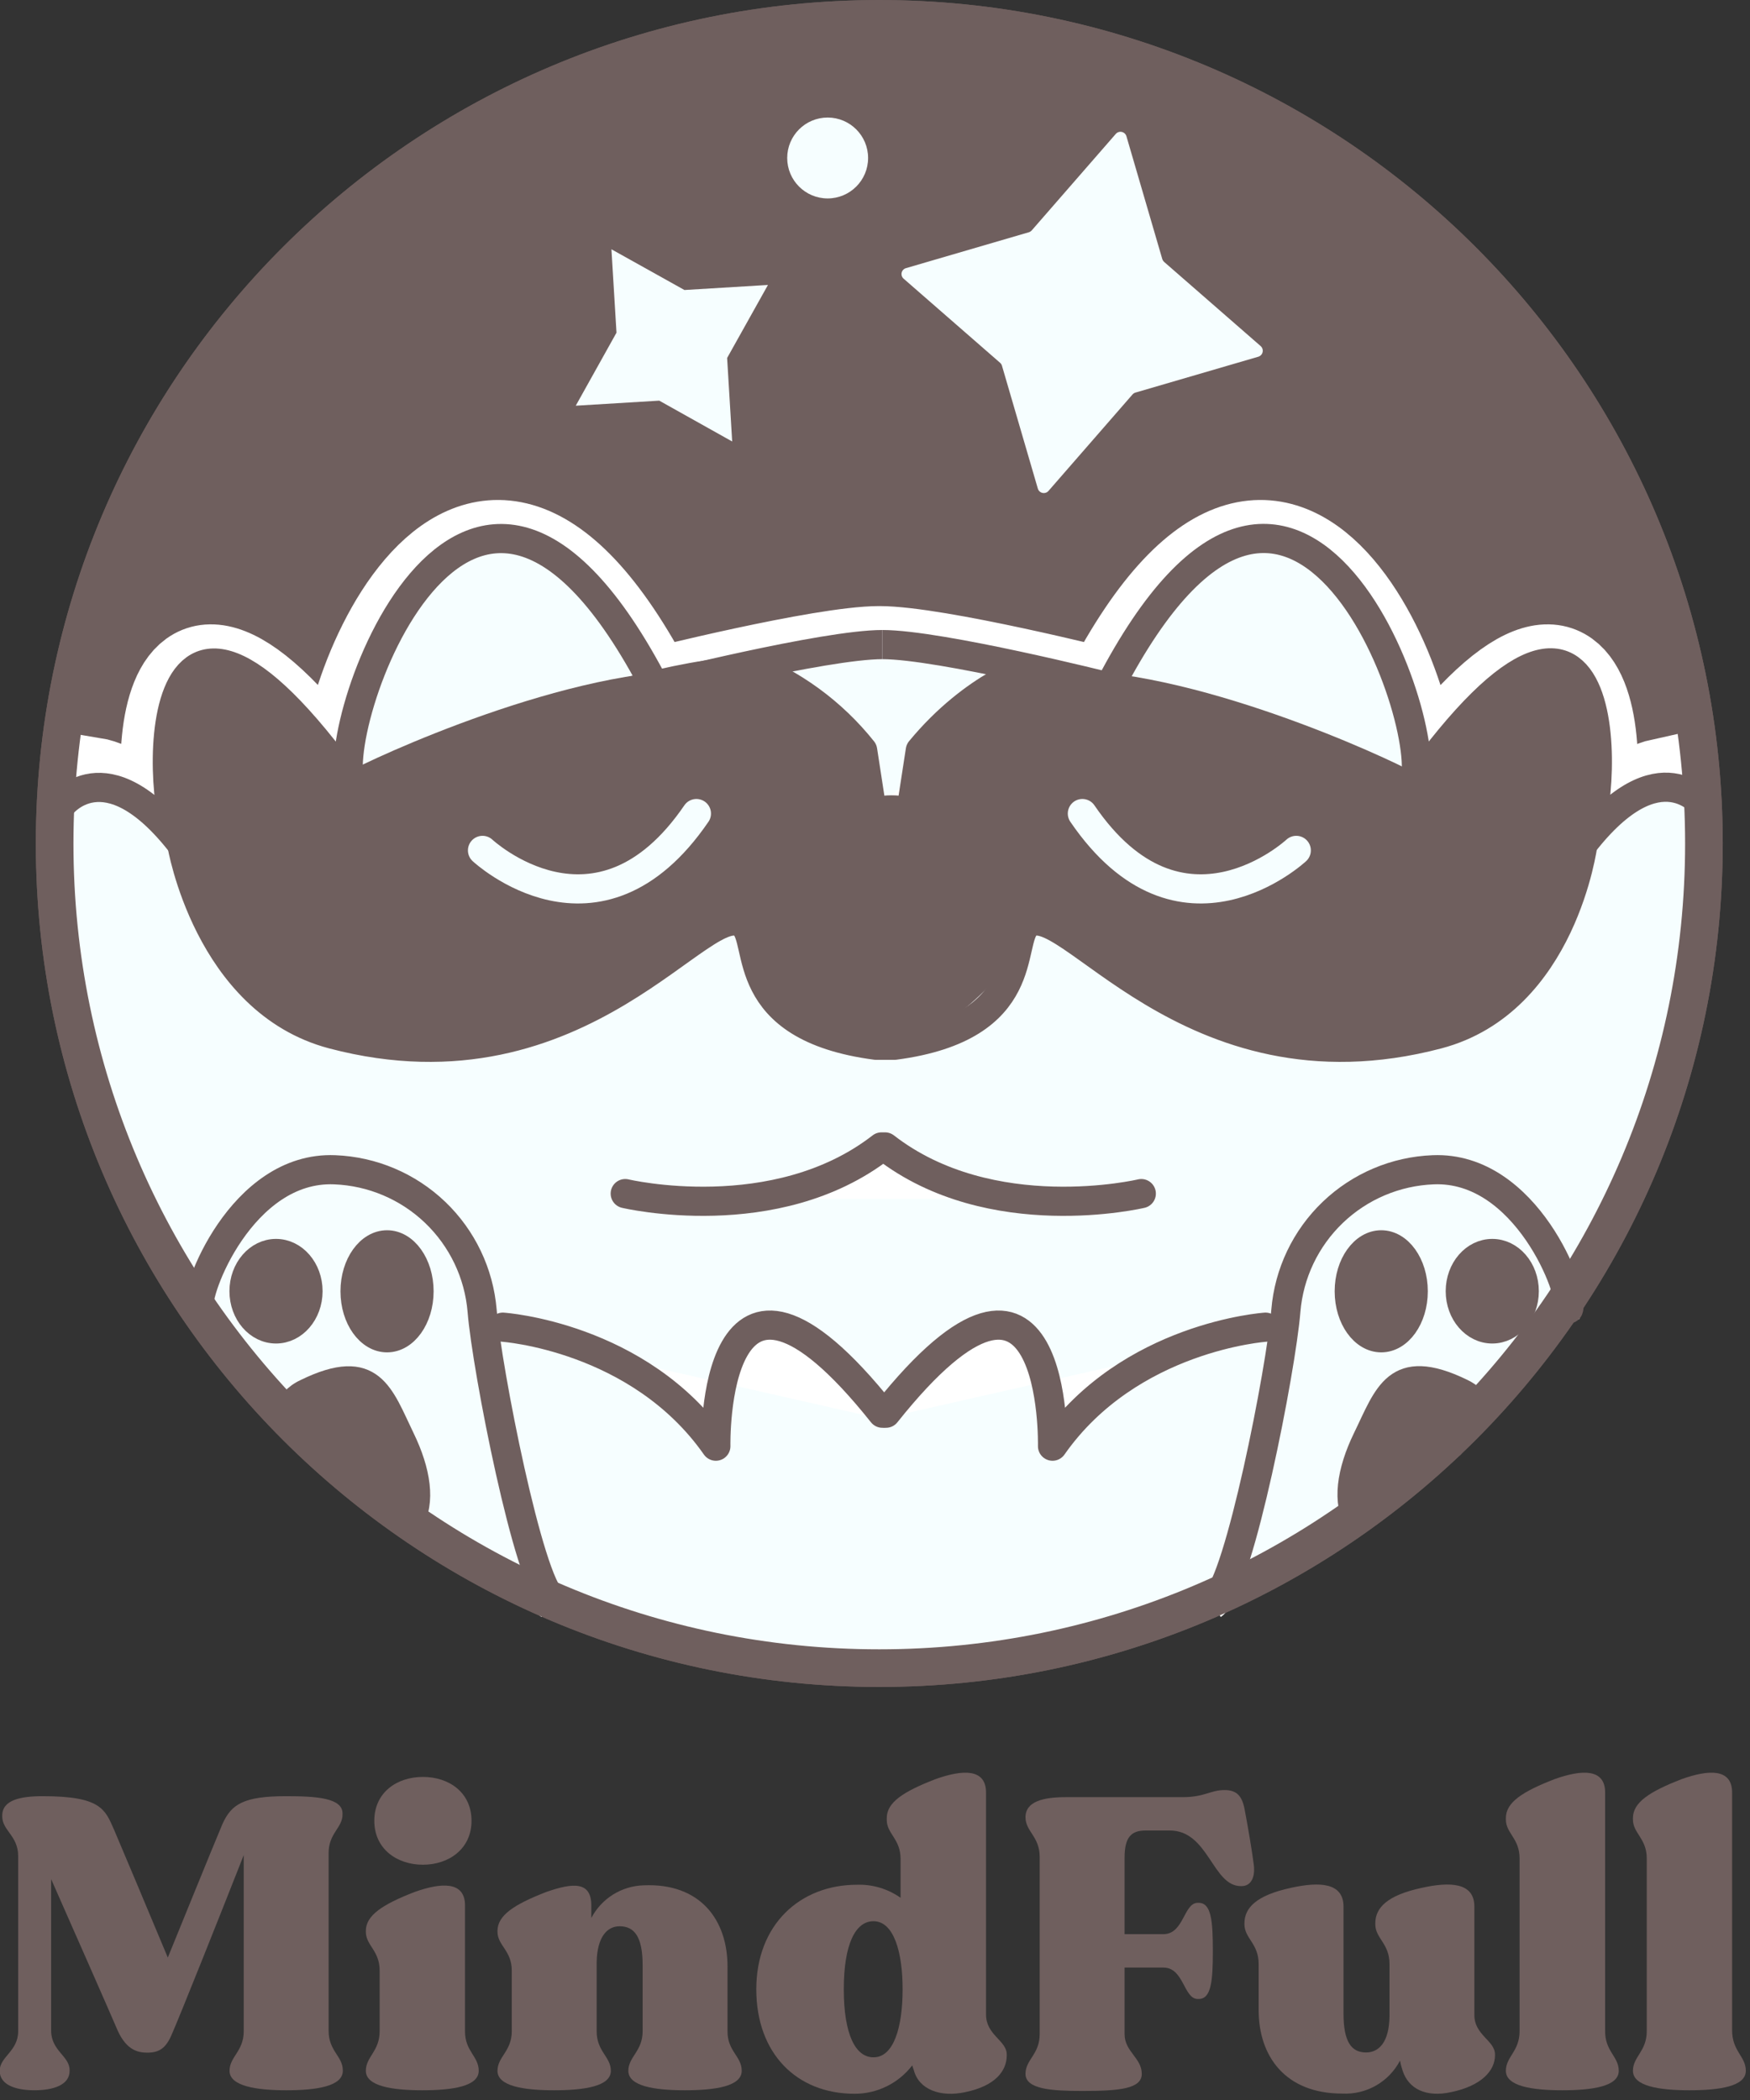 <svg width="180" height="216" viewBox="0 0 180 216" fill="none" xmlns="http://www.w3.org/2000/svg">
<rect x="0" y="0" width="180" height="216" fill="#333333" stroke="none"/>
<g clip-path="url(#clip0_2_1445)">
<path d="M90.44 171.58C137.285 171.58 175.26 133.605 175.26 86.76C175.26 39.915 137.285 1.94 90.44 1.94C43.595 1.94 5.62 39.915 5.62 86.76C5.62 133.605 43.595 171.58 90.44 171.58Z" fill="#6F5F5E" stroke="#6F5F5E" stroke-width="3.87" stroke-linecap="round" stroke-linejoin="round"/>
<path d="M170.91 80.45C168.83 80.91 166.01 82.83 162.5 87.34C165.08 84.23 166.81 51 144.98 81.52C147.98 76.79 133.36 33.52 113.78 71.22C113.78 71.22 96.37 66.84 90.44 66.84C84.51 66.84 67.1 71.22 67.1 71.22C47.5 33.52 32.86 76.79 35.9 81.52C14.06 51 15.79 84.23 18.37 87.34C14.65 82.55 11.67 80.69 9.56 80.34C9.581 80.741 9.561 81.143 9.5 81.54C9.17 83.461 9.069 85.415 9.2 87.36C9.69 88.58 10.2 89.84 10.72 91.13H168.74C169.11 88.608 169.88 86.16 171.02 83.88C170.888 82.742 170.851 81.594 170.91 80.45V80.45Z" fill="white" stroke="white" stroke-width="9" stroke-miterlimit="10"/>
<path d="M162.5 87.34C162.5 87.34 160.42 103.55 147.55 106.93C121.73 113.73 109.21 92.25 105.29 95.64C103.29 97.36 106.03 106.18 91.67 108.06H89.8C75.44 106.18 78.17 97.36 76.18 95.64C72.26 92.25 59.74 113.73 33.92 106.93C21.05 103.55 18.37 87.34 18.37 87.34" fill="white"/>
<path d="M162.5 87.34C162.5 87.34 160.42 103.55 147.55 106.93C121.73 113.73 109.21 92.25 105.29 95.64C103.29 97.36 106.03 106.18 91.67 108.06H89.8C75.44 106.18 78.17 97.36 76.18 95.64C72.26 92.25 59.74 113.73 33.92 106.93C21.05 103.55 18.37 87.34 18.37 87.34" stroke="white" stroke-width="9" stroke-miterlimit="10"/>
<path d="M35.9 81.52C33.6 82.32 52.25 72.9 67.1 71.22Z" fill="white"/>
<path d="M35.9 81.52C33.6 82.32 52.25 72.9 67.1 71.22" stroke="white" stroke-width="9" stroke-miterlimit="10"/>
<path d="M144.6 81.52C146.9 82.32 128.25 72.9 113.4 71.22Z" fill="white"/>
<path d="M144.6 81.52C146.9 82.32 128.25 72.9 113.4 71.22" stroke="white" stroke-width="9" stroke-miterlimit="10"/>
<path d="M76.5 69C81.172 70.785 85.282 73.789 88.4 77.7L89.4 84.19C90.82 83.708 92.36 83.708 93.78 84.19" fill="white"/>
<path d="M76.5 69C81.172 70.785 85.282 73.789 88.4 77.7L89.4 84.19C90.82 83.708 92.36 83.708 93.78 84.19" stroke="white" stroke-width="9" stroke-miterlimit="10"/>
<path d="M105.94 69.25C105.94 69.25 99.94 70.95 94.34 77.73L93.34 84.22C91.92 83.738 90.38 83.738 88.96 84.22" fill="white"/>
<path d="M105.94 69.25C105.94 69.25 99.94 70.95 94.34 77.73L93.34 84.22C91.92 83.738 90.38 83.738 88.96 84.22" stroke="white" stroke-width="9" stroke-miterlimit="10"/>
<path d="M49.31 88C49.31 88 61.17 99.06 71.31 84.21Z" fill="white"/>
<path d="M49.31 88C49.31 88 61.17 99.06 71.31 84.21" stroke="white" stroke-width="9" stroke-miterlimit="10"/>
<path d="M133.01 88C133.01 88 121.16 99.06 111.01 84.21Z" fill="white"/>
<path d="M133.01 88C133.01 88 121.16 99.06 111.01 84.21" stroke="white" stroke-width="9" stroke-miterlimit="10"/>
<path d="M20.23 135.17C19.63 133.6 24.56 120.46 34.16 120.86C38.02 121.01 41.692 122.568 44.483 125.239C47.273 127.91 48.99 131.51 49.31 135.36C49.79 141.36 54.11 163.36 56.56 165.1" fill="white"/>
<path d="M20.23 135.17C19.63 133.6 24.56 120.46 34.16 120.86C38.02 121.01 41.692 122.568 44.483 125.239C47.273 127.91 48.99 131.51 49.31 135.36C49.79 141.36 54.11 163.36 56.56 165.1" stroke="white" stroke-width="3" stroke-miterlimit="10"/>
<path d="M51.4 137.05C51.4 137.05 65.4 137.99 73.31 149.29C73.31 149.29 72.74 123.69 90.44 145.9" fill="white"/>
<path d="M51.4 137.05C51.4 137.05 65.4 137.99 73.31 149.29C73.31 149.29 72.74 123.69 90.44 145.9" stroke="white" stroke-width="9" stroke-miterlimit="10"/>
<path d="M161.03 135.17C161.62 133.6 156.7 120.46 147.1 120.86C143.239 121.01 139.566 122.567 136.773 125.238C133.981 127.909 132.262 131.509 131.94 135.36C131.46 141.36 127.14 163.36 124.7 165.1" fill="white"/>
<path d="M161.03 135.17C161.62 133.6 156.7 120.46 147.1 120.86C143.239 121.01 139.566 122.567 136.773 125.238C133.981 127.909 132.262 131.509 131.94 135.36C131.46 141.36 127.14 163.36 124.7 165.1" stroke="white" stroke-width="3" stroke-miterlimit="10"/>
<path d="M129.85 137.05C129.85 137.05 115.85 137.99 107.94 149.29C107.94 149.29 108.51 123.69 90.81 145.9" fill="white"/>
<path d="M129.85 137.05C129.85 137.05 115.85 137.99 107.94 149.29C107.94 149.29 108.51 123.69 90.81 145.9" stroke="white" stroke-width="9" stroke-miterlimit="10"/>
<path d="M28.07 137.73C30.163 137.73 31.86 135.769 31.86 133.35C31.86 130.931 30.163 128.97 28.07 128.97C25.977 128.97 24.28 130.931 24.28 133.35C24.28 135.769 25.977 137.73 28.07 137.73Z" fill="white"/>
<path d="M39.49 138.64C41.583 138.64 43.28 136.276 43.28 133.36C43.28 130.444 41.583 128.08 39.49 128.08C37.397 128.08 35.7 130.444 35.7 133.36C35.7 136.276 37.397 138.64 39.49 138.64Z" fill="white" stroke="white" stroke-width="9" stroke-miterlimit="10"/>
<path d="M41.4 148.44C39.22 143.95 38.21 139.95 31.08 143.44C30.414 143.741 29.831 144.2 29.381 144.777C28.932 145.353 28.63 146.03 28.5 146.75C28.82 146.92 29.15 147.09 29.5 147.27C31.1 148.021 32.624 148.925 34.05 149.97C37.011 152.08 39.849 154.357 42.55 156.79C43.5 154.63 42.92 151.57 41.4 148.44Z" fill="white"/>
<path d="M153.17 137.73C155.263 137.73 156.96 135.769 156.96 133.35C156.96 130.931 155.263 128.97 153.17 128.97C151.077 128.97 149.38 130.931 149.38 133.35C149.38 135.769 151.077 137.73 153.17 137.73Z" fill="white" stroke="white" stroke-width="9" stroke-miterlimit="10"/>
<path d="M141.75 138.64C143.843 138.64 145.54 136.276 145.54 133.36C145.54 130.444 143.843 128.08 141.75 128.08C139.657 128.08 137.96 130.444 137.96 133.36C137.96 136.276 139.657 138.64 141.75 138.64Z" fill="white" stroke="white" stroke-width="9" stroke-miterlimit="10"/>
<path d="M144.69 153.6C147.19 151.6 149.2 148 152.23 145.93L152.45 145.8C152.021 144.742 151.206 143.888 150.17 143.41C143.04 139.95 142.03 143.95 139.85 148.41C138.04 152.13 137.56 155.76 139.44 157.87C140.89 156.25 142.86 155.08 144.69 153.6Z" fill="white"/>
<path d="M117.07 123.31C117.07 123.31 101.62 126.98 90.71 118.51H90.35C79.44 126.98 63.99 123.31 63.99 123.31" fill="white"/>
<path d="M117.07 123.31C117.07 123.31 101.62 126.98 90.71 118.51H90.35C79.44 126.98 63.99 123.31 63.99 123.31" stroke="white" stroke-width="9" stroke-miterlimit="10"/>
<path d="M174.96 83.4C174.9 80.14 170.41 77.17 162.5 87.34C165.08 84.23 166.81 51 144.98 81.52C147.98 76.79 133.36 33.52 113.78 71.22C113.78 71.22 96.37 66.84 90.44 66.84C84.51 66.84 67.1 71.22 67.1 71.22C47.5 33.52 32.86 76.79 35.9 81.52C14.06 51 15.79 84.23 18.37 87.34C10.5 77.17 5.87 80.14 5.92 83.4C6.33 112.47 16.64 134.21 31.97 148.84C32.209 149.026 32.43 149.233 32.63 149.46C80.67 194.23 176.5 170.37 174.96 83.4Z" fill="#F6FEFF"/>
<path d="M162.5 87.34C162.5 87.34 160.42 103.55 147.55 106.93C121.73 113.73 109.21 92.25 105.29 95.64C103.29 97.36 106.03 106.18 91.67 108.06H89.8C75.44 106.18 78.17 97.36 76.18 95.64C72.26 92.25 59.74 113.73 33.92 106.93C21.05 103.55 18.37 87.34 18.37 87.34" fill="white"/>
<path d="M35.9 81.52C33.6 82.32 52.25 72.9 67.1 71.22Z" fill="white"/>
<path d="M144.6 81.52C146.9 82.32 128.25 72.9 113.4 71.22Z" fill="white"/>
<path d="M76.5 69C81.172 70.785 85.282 73.789 88.4 77.7L89.4 84.19C90.82 83.708 92.36 83.708 93.78 84.19" fill="white"/>
<path d="M105.94 69.25C105.94 69.25 99.94 70.95 94.34 77.73L93.34 84.22C91.92 83.738 90.38 83.738 88.96 84.22" fill="white"/>
<path d="M49.31 88C49.31 88 61.17 99.06 71.31 84.21Z" fill="white"/>
<path d="M133.01 88C133.01 88 121.16 99.06 111.01 84.21Z" fill="white"/>
<path d="M20.23 135.17C19.63 133.6 24.56 120.46 34.16 120.86C38.02 121.01 41.692 122.568 44.483 125.239C47.273 127.91 48.99 131.51 49.31 135.36C49.79 141.36 54.11 163.36 56.56 165.1" fill="#F6FEFF"/>
<path d="M51.4 137.05C51.4 137.05 65.4 137.99 73.31 149.29C73.31 149.29 72.74 123.69 90.44 145.9" fill="white"/>
<path d="M161.03 135.17C161.62 133.6 156.7 120.46 147.1 120.86C143.239 121.01 139.566 122.567 136.773 125.238C133.981 127.909 132.262 131.509 131.94 135.36C131.46 141.36 127.14 163.36 124.7 165.1" fill="#F6FEFF"/>
<path d="M129.85 137.05C129.85 137.05 115.85 137.99 107.94 149.29C107.94 149.29 108.51 123.69 90.81 145.9" fill="white"/>
<path d="M28.07 137.73C30.163 137.73 31.86 135.769 31.86 133.35C31.86 130.931 30.163 128.97 28.07 128.97C25.977 128.97 24.28 130.931 24.28 133.35C24.28 135.769 25.977 137.73 28.07 137.73Z" fill="white"/>
<path d="M39.49 138.64C41.583 138.64 43.28 136.276 43.28 133.36C43.28 130.444 41.583 128.08 39.49 128.08C37.397 128.08 35.7 130.444 35.7 133.36C35.7 136.276 37.397 138.64 39.49 138.64Z" fill="white"/>
<path d="M41.4 148.44C39.22 143.95 38.21 139.95 31.08 143.44C30.494 143.711 29.973 144.105 29.552 144.595C29.131 145.085 28.82 145.66 28.64 146.28C29.522 146.863 30.343 147.533 31.09 148.28C31.25 148.39 31.42 148.48 31.58 148.58C32.474 149.128 33.174 149.943 33.58 150.91C33.91 151.28 34.23 151.64 34.58 152C36.76 154.31 39.72 155.57 42.08 157.68C43.65 155.51 43.14 152 41.4 148.44Z" fill="white"/>
<path d="M153.17 137.73C155.263 137.73 156.96 135.769 156.96 133.35C156.96 130.931 155.263 128.97 153.17 128.97C151.077 128.97 149.38 130.931 149.38 133.35C149.38 135.769 151.077 137.73 153.17 137.73Z" fill="white"/>
<path d="M141.75 138.64C143.843 138.64 145.54 136.276 145.54 133.36C145.54 130.444 143.843 128.08 141.75 128.08C139.657 128.08 137.96 130.444 137.96 133.36C137.96 136.276 139.657 138.64 141.75 138.64Z" fill="white"/>
<path d="M145.5 151.17C147.9 149.42 149.79 147.17 152.35 145.58C151.901 144.623 151.129 143.855 150.17 143.41C143.04 139.95 142.03 143.95 139.85 148.41C138.45 151.28 137.85 154.1 138.51 156.21C140.71 154.38 143.14 152.89 145.5 151.17Z" fill="white"/>
<path d="M117.07 123.31C117.07 123.31 101.62 126.98 90.71 118.51H90.35C79.44 126.98 63.99 123.31 63.99 123.31" fill="white"/>
<path d="M90.44 171.58C137.285 171.58 175.26 133.605 175.26 86.76C175.26 39.915 137.285 1.94 90.44 1.94C43.595 1.94 5.62 39.915 5.62 86.76C5.62 133.605 43.595 171.58 90.44 171.58Z" stroke="#6F5F5E" stroke-width="3.87" stroke-linecap="round" stroke-linejoin="round"/>
<path d="M18.69 86.8C18.69 86.8 11.79 51.05 36.21 81C36.21 81 62.81 69 76.83 68.51L87.83 76.22L89.27 83.7H93.64L94.64 77.21L104.64 68.51L144.92 81C144.92 81 167.92 50.56 162.82 86.82C162.82 86.82 153.53 126.74 106.26 92.01C107.57 92.92 90.49 123.33 75.04 92.58C74.98 94 30.03 126.51 18.69 86.8Z" fill="#6F5F5E" stroke="#6F5F5E" stroke-width="2" stroke-linejoin="round"/>
<path d="M90.76 66.3C84.82 66.3 67.41 70.68 67.41 70.68C47.84 33 33.18 76.25 36.21 81C14.38 50.48 16.11 83.71 18.69 86.82C10.79 76.65 6.24 82.88 6.24 82.88" stroke="#6F5F5E" stroke-width="3" stroke-linejoin="round"/>
<path d="M175.27 82.86C175.27 82.86 170.72 76.63 162.82 86.8C165.4 83.69 167.13 50.46 145.3 80.98C148.3 76.25 133.67 32.98 114.1 70.68C114.1 70.68 96.69 66.3 90.76 66.3" stroke="#6F5F5E" stroke-width="3" stroke-linejoin="round"/>
<path d="M162.82 86.8C162.82 86.8 160.74 103 147.87 106.39C122.05 113.19 109.52 91.71 105.61 95.1C103.61 96.82 106.35 105.64 91.99 107.52H90.12C75.75 105.64 78.5 96.82 76.5 95.1C72.58 91.71 60.06 113.19 34.24 106.39C21.37 103 18.69 86.8 18.69 86.8" stroke="#6F5F5E" stroke-width="2.99" stroke-linejoin="round"/>
<path d="M36.21 81C33.92 81.8 52.57 72.38 67.41 70.7" stroke="#6F5F5E" stroke-width="3" stroke-linejoin="round"/>
<path d="M144.92 81C147.21 81.8 128.57 72.38 113.72 70.7" stroke="#6F5F5E" stroke-width="3" stroke-linejoin="round"/>
<path d="M76.83 68.49C81.503 70.275 85.612 73.279 88.73 77.19L89.73 83.68C91.15 83.198 92.69 83.198 94.11 83.68" stroke="#6F5F5E" stroke-width="3" stroke-linejoin="round"/>
<path d="M106.26 68.71C106.26 68.71 100.26 70.41 94.66 77.19L93.66 83.68C92.243 83.198 90.707 83.198 89.29 83.68" stroke="#6F5F5E" stroke-width="3" stroke-linejoin="round"/>
<path d="M49.63 87.47C49.63 87.47 61.48 98.53 71.63 83.68" stroke="#F6FEFF" stroke-width="3" stroke-linecap="round" stroke-linejoin="round"/>
<path d="M133.33 87.47C133.33 87.47 121.47 98.53 111.33 83.68" stroke="#F6FEFF" stroke-width="3" stroke-linecap="round" stroke-linejoin="round"/>
<path d="M20.5 134.63C19.91 133.06 24.83 119.92 34.43 120.32C38.291 120.47 41.964 122.027 44.757 124.698C47.549 127.369 49.268 130.969 49.59 134.82C50.07 140.82 54.39 162.82 56.83 164.56" stroke="#6F5F5E" stroke-width="3" stroke-linecap="round" stroke-linejoin="round"/>
<path d="M51.72 136.51C51.72 136.51 65.72 137.45 73.63 148.75C73.63 148.75 73.06 123.15 90.76 145.36" stroke="#6F5F5E" stroke-width="3" stroke-linecap="round" stroke-linejoin="round"/>
<path d="M161.34 134.63C161.94 133.06 157.01 119.92 147.41 120.32C143.55 120.47 139.878 122.028 137.087 124.699C134.296 127.37 132.579 130.97 132.26 134.82C131.78 140.82 127.46 162.82 125.01 164.56" stroke="#6F5F5E" stroke-width="3" stroke-linecap="round" stroke-linejoin="round"/>
<path d="M130.17 136.51C130.17 136.51 116.17 137.45 108.26 148.75C108.26 148.75 108.83 123.15 91.13 145.36" stroke="#6F5F5E" stroke-width="3" stroke-linecap="round" stroke-linejoin="round"/>
<path d="M28.39 137.19C30.483 137.19 32.18 135.229 32.18 132.81C32.18 130.391 30.483 128.43 28.39 128.43C26.297 128.43 24.6 130.391 24.6 132.81C24.6 135.229 26.297 137.19 28.39 137.19Z" fill="#6F5F5E" stroke="#6F5F5E" stroke-width="2" stroke-linecap="round" stroke-linejoin="round"/>
<path d="M39.81 138.1C41.903 138.1 43.6 135.736 43.6 132.82C43.6 129.904 41.903 127.54 39.81 127.54C37.717 127.54 36.02 129.904 36.02 132.82C36.02 135.736 37.717 138.1 39.81 138.1Z" fill="#6F5F5E" stroke="#6F5F5E" stroke-width="2" stroke-linecap="round" stroke-linejoin="round"/>
<path d="M30.5 146.67C33.18 147.91 34.41 150.39 36.5 152.67C37.419 153.405 38.427 154.019 39.5 154.5C40.597 155.091 41.607 155.831 42.5 156.7C43.83 154.54 43.29 151.24 41.65 147.86C39.47 143.37 38.46 139.36 31.33 142.86C30.259 143.352 29.425 144.247 29.01 145.35C29.593 145.682 30.1 146.132 30.5 146.67V146.67Z" fill="#6F5F5E" stroke="#6F5F5E" stroke-width="2" stroke-linecap="round" stroke-linejoin="round"/>
<path d="M153.49 137.19C155.583 137.19 157.28 135.229 157.28 132.81C157.28 130.391 155.583 128.43 153.49 128.43C151.397 128.43 149.7 130.391 149.7 132.81C149.7 135.229 151.397 137.19 153.49 137.19Z" fill="#6F5F5E" stroke="#6F5F5E" stroke-width="2" stroke-linecap="round" stroke-linejoin="round"/>
<path d="M142.07 138.1C144.163 138.1 145.86 135.736 145.86 132.82C145.86 129.904 144.163 127.54 142.07 127.54C139.977 127.54 138.28 129.904 138.28 132.82C138.28 135.736 139.977 138.1 142.07 138.1Z" fill="#6F5F5E" stroke="#6F5F5E" stroke-width="2" stroke-linecap="round" stroke-linejoin="round"/>
<path d="M152.65 145C152.209 144.044 151.443 143.276 150.49 142.83C143.36 139.36 142.35 143.37 140.17 147.83C138.5 151.26 137.97 154.61 139.38 156.77C140.74 155.72 142.12 154.69 143.5 153.66C144.27 152.99 145.08 152.34 145.91 151.66C147.08 150.76 148.32 149.87 149.52 148.93C150.431 147.52 151.48 146.204 152.65 145V145Z" fill="#6F5F5E" stroke="#6F5F5E" stroke-width="2" stroke-linecap="round" stroke-linejoin="round"/>
<path d="M117.39 122.77C117.39 122.77 101.94 126.44 91.03 117.97H90.67C79.76 126.44 64.31 122.77 64.31 122.77" stroke="#6F5F5E" stroke-width="3" stroke-linecap="round" stroke-linejoin="round"/>
<path d="M78.99 29.31L74.79 36.82L75.31 45.41L67.81 41.21L59.22 41.73L63.41 34.22L62.89 25.64L70.4 29.83L78.99 29.31Z" fill="#F6FEFF"/>
<path d="M129.43 36.69L116.79 40.38C116.674 40.414 116.57 40.48 116.49 40.57L107.84 50.5C107.764 50.585 107.668 50.648 107.559 50.683C107.451 50.718 107.336 50.723 107.225 50.699C107.114 50.675 107.011 50.621 106.928 50.544C106.844 50.467 106.783 50.369 106.75 50.26L103.06 37.62C103.028 37.503 102.962 37.398 102.87 37.32L92.95 28.67C92.862 28.596 92.796 28.499 92.759 28.39C92.722 28.282 92.716 28.165 92.74 28.052C92.765 27.94 92.82 27.837 92.899 27.753C92.979 27.67 93.079 27.61 93.19 27.58L105.82 23.89C105.935 23.855 106.039 23.789 106.12 23.7L114.77 13.77C114.846 13.685 114.943 13.622 115.051 13.587C115.159 13.552 115.274 13.546 115.385 13.571C115.496 13.595 115.599 13.649 115.682 13.726C115.766 13.803 115.827 13.901 115.86 14.01L119.55 26.65C119.591 26.765 119.66 26.868 119.75 26.95L129.67 35.6C129.755 35.676 129.818 35.772 129.853 35.88C129.888 35.989 129.894 36.104 129.869 36.215C129.845 36.326 129.791 36.429 129.714 36.512C129.637 36.596 129.539 36.657 129.43 36.69Z" fill="#F6FEFF"/>
<path d="M85.13 20.41C87.427 20.41 89.29 18.547 89.29 16.25C89.29 13.953 87.427 12.09 85.13 12.09C82.832 12.09 80.97 13.953 80.97 16.25C80.97 18.547 82.832 20.41 85.13 20.41Z" fill="#F6FEFF"/>
<path d="M33.8 190.6V208.87C33.8 210.98 35.26 211.49 35.26 212.95V213C35.26 214.59 32.56 215 29.46 215C26.36 215 23.61 214.57 23.61 213C23.61 211.54 25.07 211 25.07 208.92V190.81C22.5 197.35 18.5 207.36 17.72 209.13C17.08 210.72 16.34 211.13 15.14 211.13C14.14 211.13 13.03 210.83 12.14 208.94C11.54 207.52 7.41 198.14 5.26 193.28V208.85C5.26 210.96 7.16 211.47 7.16 212.93V213C7.16 214.46 5.48 215 3.54 215C1.6 215 -0.03 214.44 -0.03 213C-0.03 211.54 1.87 211 1.87 208.92V190.92C1.87 188.81 0.23 188.29 0.23 186.83V186.75C0.23 185.15 2.08 184.75 4.4 184.75C10.4 184.75 10.81 186.13 11.71 188.15C12.32 189.57 15.45 197.01 17.26 201.35C17.26 201.35 22.26 189.05 22.89 187.59C23.8 185.59 25.04 184.75 29.43 184.75C32.53 184.75 35.23 184.93 35.23 186.52V186.6C35.26 188 33.8 188.53 33.8 190.6Z" fill="#6F5F5E"/>
<path d="M49.24 213C49.24 214.59 46.57 215 43.44 215C40.31 215 37.63 214.57 37.63 213C37.63 211.54 39.05 211 39.05 208.92V202.69C39.05 200.62 37.63 200.11 37.63 198.69V198.61C37.63 197.02 39.31 195.9 42.63 194.61C45.42 193.61 47.83 193.49 47.83 195.99V208.93C47.82 211 49.24 211.49 49.24 213ZM38.5 187.28C38.5 184.4 40.78 182.77 43.5 182.77C46.22 182.77 48.5 184.4 48.5 187.28C48.5 190.16 46.18 191.8 43.5 191.8C40.82 191.8 38.5 190.17 38.5 187.28Z" fill="#6F5F5E"/>
<path d="M76.29 213C76.29 214.59 73.58 215 70.44 215C67.3 215 64.63 214.57 64.63 213C64.63 211.54 66.1 211 66.1 208.92V202.13C66.1 199.2 65.24 198.13 63.73 198.13C62.44 198.13 61.41 199.24 61.37 201.87V208.92C61.37 211.03 62.83 211.54 62.83 213V213C62.83 214.59 60.12 215 56.98 215C53.84 215 51.17 214.57 51.17 213C51.17 211.54 52.64 211 52.64 208.92V202.69C52.64 200.62 51.17 200.11 51.17 198.69V198.61C51.17 197.02 52.85 195.9 56.17 194.61C59.01 193.61 60.82 193.54 60.82 195.99V197.28C61.337 196.294 62.107 195.464 63.05 194.873C63.994 194.283 65.077 193.954 66.19 193.92C72.04 193.66 74.83 197.49 74.83 202.27V208.93C74.82 211 76.29 211.49 76.29 213Z" fill="#6F5F5E"/>
<path d="M103.55 211.32V211.41C103.55 213 102.39 214.55 99.29 215.19C96.75 215.75 94.52 214.93 94 212.95C93.92 212.74 93.87 212.57 93.83 212.44C93.132 213.349 92.234 214.086 91.206 214.593C90.178 215.099 89.046 215.362 87.9 215.36C81.96 215.36 77.79 211.23 77.79 204.61C77.79 197.99 82.26 193.86 88.15 193.86C89.749 193.808 91.322 194.279 92.63 195.2V191.2C92.63 189.14 91.21 188.62 91.21 187.2V187C91.21 185.4 92.88 184.29 96.21 183C99.01 182 101.42 181.88 101.42 184.38V207.17C101.4 209.34 103.55 209.86 103.55 211.32ZM92.84 204.61C92.84 200.79 91.94 197.61 89.84 197.61C87.99 197.61 86.79 199.97 86.79 204.61C86.79 209.25 87.99 211.61 89.84 211.61C91.94 211.62 92.84 208.48 92.84 204.61V204.61Z" fill="#6F5F5E"/>
<path d="M127.71 194H127.63C124.7 194 124.32 188.28 120.32 188.28H117.82C116.36 188.28 115.67 188.97 115.67 191.07V198.94H119.67C121.78 198.94 121.74 195.72 123.2 195.72H123.29C124.58 195.72 124.75 197.53 124.75 200.66C124.75 203.79 124.58 205.61 123.29 205.61H123.2C121.74 205.61 121.78 202.38 119.67 202.38H115.67V209.22C115.67 211.03 117.44 211.67 117.44 213.31C117.44 214.86 115.11 215.07 111.33 215.07C108.19 215.07 105.48 214.9 105.48 213.31C105.48 211.84 106.94 211.31 106.94 209.22V191C106.94 188.9 105.48 188.38 105.48 186.92C105.48 185.28 107.33 184.85 109.65 184.85H121.65C123.93 184.85 124.49 184.12 125.95 184.12C127.2 184.12 127.76 184.72 128.02 186.12C128.32 187.67 128.79 190.42 128.96 191.8C129.13 193.18 128.62 194 127.71 194Z" fill="#6F5F5E"/>
<path d="M153.77 211.32V211.41C153.77 213 152.35 214.55 149.26 215.19C146.72 215.75 144.87 214.89 144.26 212.95C144.149 212.623 144.062 212.289 144 211.95C143.439 213.025 142.58 213.915 141.527 214.516C140.474 215.117 139.271 215.403 138.06 215.34C132.22 215.34 129.46 211.52 129.46 206.74V202C129.46 199.9 128 199.38 128 197.92V197.83C128 196.24 129.21 194.95 132.77 194.18C135.7 193.53 138.19 193.62 138.19 196.11V207.11C138.19 210.03 139.01 211.11 140.51 211.11C141.85 211.11 142.88 210.03 142.92 207.41V202C142.92 199.9 141.46 199.38 141.46 197.92V197.83C141.46 196.24 142.66 194.95 146.23 194.18C149.16 193.53 151.65 193.62 151.65 196.11V207.21C151.62 209.34 153.77 209.86 153.77 211.32Z" fill="#6F5F5E"/>
<path d="M166.5 213C166.5 214.59 163.83 215 160.69 215C157.55 215 154.89 214.57 154.89 213C154.89 211.54 156.3 211 156.3 208.92V191.15C156.3 189.09 154.89 188.57 154.89 187.15V187C154.89 185.4 156.56 184.29 159.89 183C162.69 182 165.1 181.88 165.1 184.38V208.8C165.04 211 166.5 211.49 166.5 213Z" fill="#6F5F5E"/>
<path d="M179.57 213C179.57 214.59 176.9 215 173.77 215C170.64 215 167.96 214.57 167.96 213C167.96 211.54 169.38 211 169.38 208.92V191.15C169.38 189.09 167.96 188.57 167.96 187.15V187C167.96 185.4 169.64 184.29 172.96 183C175.75 182 178.16 181.88 178.16 184.38V208.8C178.15 211 179.57 211.49 179.57 213Z" fill="#6F5F5E"/>
</g>
<defs>
<clipPath id="clip0_2_1445">
<rect width="179.57" height="215.36" fill="white"/>
</clipPath>
</defs>
</svg>
